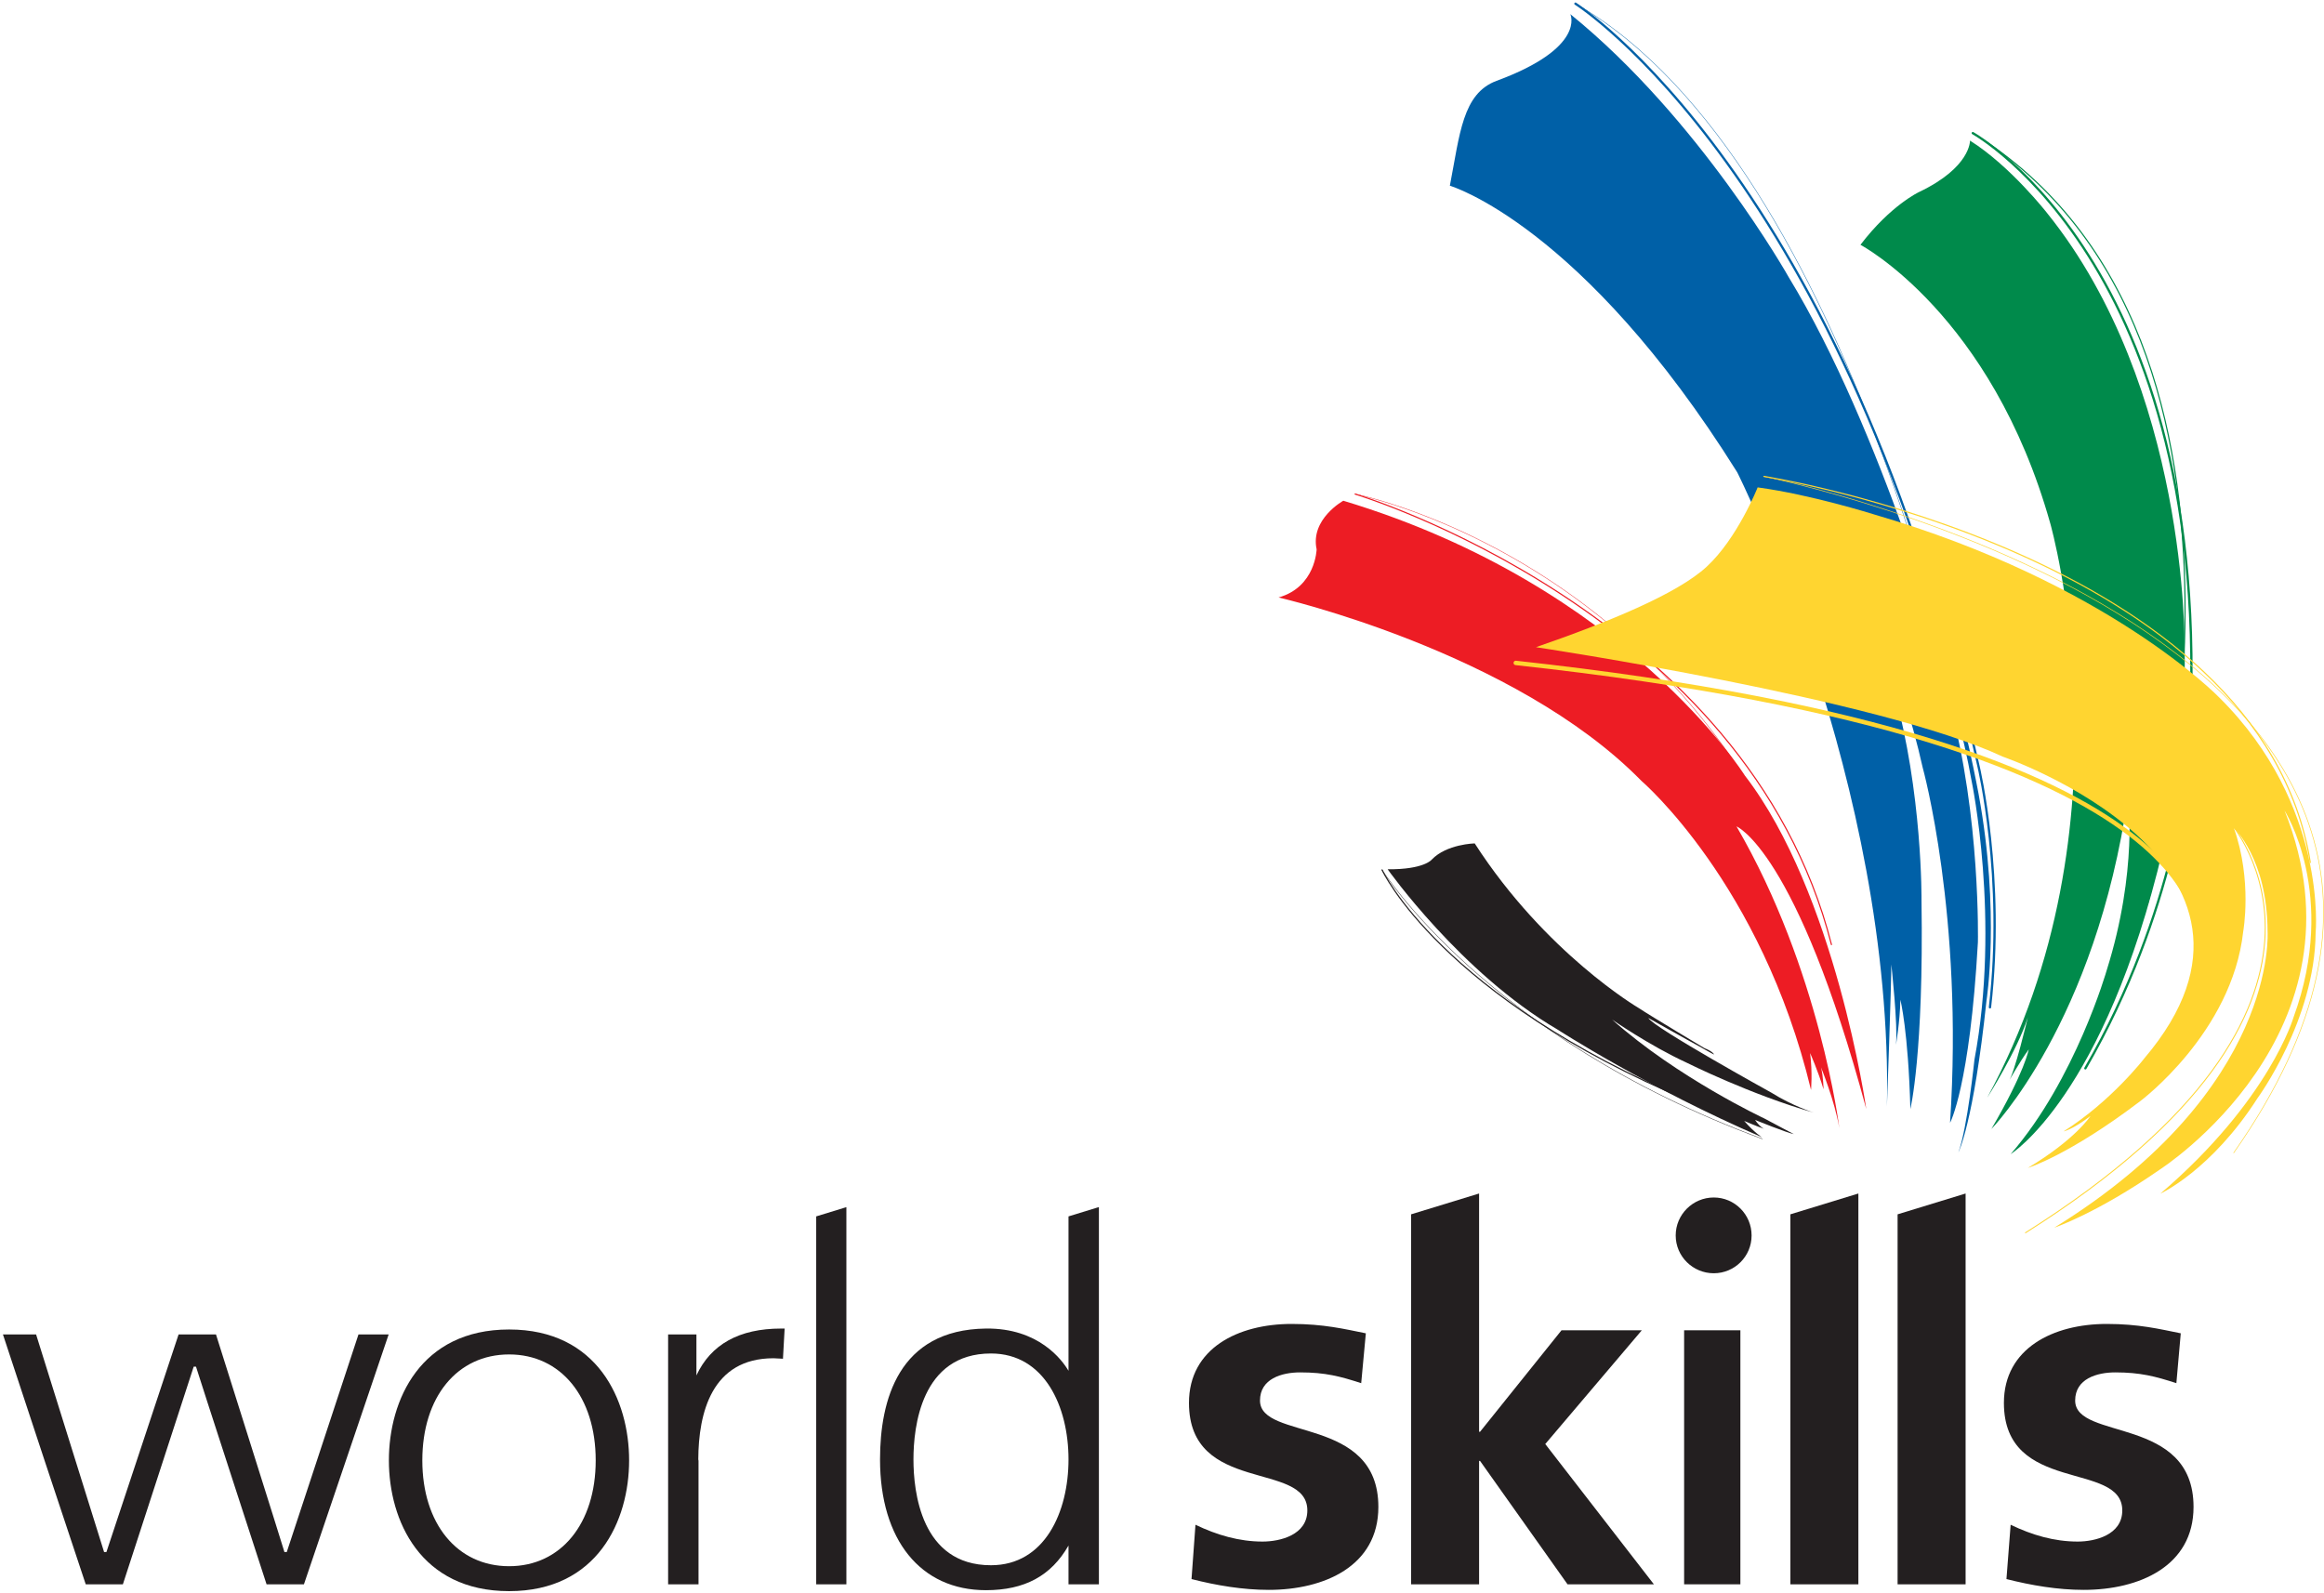 <?xml version="1.0" encoding="UTF-8"?>
<svg xmlns="http://www.w3.org/2000/svg" xmlns:xlink="http://www.w3.org/1999/xlink" width="716pt" height="491pt" viewBox="0 0 716 491" version="1.1">
<g id="surface1">
<path style="fill:none;stroke-width:4.678;stroke-linecap:butt;stroke-linejoin:miter;stroke:rgb(0%,0%,0%);stroke-opacity:1;stroke-miterlimit:2.613;" d="M 4172.812 2960.938 L 4172.812 2960.938 " transform="matrix(0.1,0,0,-0.1,0,491)"/>
<path style="fill:none;stroke-width:4.678;stroke-linecap:butt;stroke-linejoin:miter;stroke:rgb(0%,0%,0%);stroke-opacity:1;stroke-miterlimit:2.613;" d="M 875.859 1616.875 L 875.859 1616.875 " transform="matrix(0.1,0,0,-0.1,0,491)"/>
<path style=" stroke:none;fill-rule:evenodd;fill:rgb(13.699%,12.199%,12.5%);fill-opacity:1;" d="M 156.855 482.633 C 140.84 482.633 130.113 469.512 130.113 450.027 C 130.113 430.496 140.84 417.375 156.855 417.375 C 172.805 417.375 183.531 430.496 183.531 450.027 C 183.531 469.512 172.805 482.633 156.855 482.633 Z M 156.855 409.688 C 129.539 409.688 119.812 431.426 119.812 450.027 C 119.812 468.582 129.539 490.316 156.855 490.316 C 184.102 490.316 193.824 468.582 193.824 450.027 C 193.824 431.426 184.102 409.691 156.855 409.688 "/>
<path style=" stroke:none;fill-rule:evenodd;fill:rgb(13.699%,12.199%,12.5%);fill-opacity:1;" d="M 214.562 423.84 C 214.562 421.734 214.562 411.207 214.562 411.207 L 205.84 411.207 L 205.84 488.211 L 215.207 488.211 L 215.207 450.176 L 215.137 449.684 C 215.207 435.488 219.215 418.551 238.305 418.551 L 241.238 418.699 L 241.238 418.406 L 241.738 409.398 L 240.664 409.398 C 227.723 409.398 218.996 414.293 214.562 423.84 "/>
<path style=" stroke:none;fill-rule:evenodd;fill:rgb(13.699%,12.199%,12.5%);fill-opacity:1;" d="M 419.371 426.234 C 412.934 424.129 408.285 422.906 400.562 422.906 C 394.91 422.906 388.191 424.863 388.191 431.574 C 388.191 444.004 424.66 436.125 424.66 464.371 C 424.664 482.633 407.93 489.926 390.91 489.926 C 382.898 489.926 374.746 488.555 367.094 486.594 L 368.312 469.855 C 374.895 473.035 381.824 475.043 388.977 475.043 C 394.34 475.043 402.777 473.035 402.777 465.445 C 402.781 450.078 366.309 460.602 366.309 432.305 C 366.309 415.465 381.469 407.977 397.918 407.977 C 407.785 407.977 414.223 409.543 420.801 410.867 L 419.371 426.234 "/>
<path style="fill:none;stroke-width:173.35;stroke-linecap:butt;stroke-linejoin:miter;stroke:rgb(13.699%,12.199%,12.5%);stroke-opacity:1;stroke-miterlimit:10;" d="M 5275.273 27.891 L 5275.273 810.664 " transform="matrix(0.1,0,0,-0.1,0,491)"/>
<path style=" stroke:none;fill-rule:evenodd;fill:rgb(13.699%,12.199%,12.5%);fill-opacity:1;" d="M 670.516 426.234 C 664.078 424.129 659.355 422.906 651.703 422.906 C 646.055 422.906 639.336 424.863 639.336 431.574 C 639.336 444.004 675.805 436.125 675.805 464.371 C 675.805 482.633 659.07 489.926 641.98 489.926 C 633.969 489.926 625.891 488.555 618.168 486.594 L 619.457 469.855 C 626.035 473.035 632.898 475.043 640.121 475.043 C 645.414 475.043 653.852 473.035 653.852 465.445 C 653.852 450.078 617.383 460.602 617.383 432.305 C 617.383 415.465 632.613 407.977 649.062 407.977 C 658.93 407.977 665.293 409.543 671.871 410.867 L 670.516 426.234 "/>
<path style=" stroke:none;fill-rule:evenodd;fill:rgb(13.699%,12.199%,12.5%);fill-opacity:1;" d="M 476.078 444.984 L 505.824 409.934 L 481.082 409.934 L 455.98 441.215 L 455.695 441.215 L 455.695 367.785 L 434.746 374.199 L 434.746 488.211 L 455.695 488.211 L 455.695 450.176 L 455.98 450.176 L 482.941 488.211 L 509.547 488.211 L 476.078 444.984 "/>
<path style=" stroke:none;fill-rule:evenodd;fill:rgb(13.699%,12.199%,12.5%);fill-opacity:1;" d="M 305.309 482.336 C 283.715 482.336 281.426 459.523 281.426 449.73 C 281.426 439.895 283.715 417.082 305.309 417.082 C 321.828 417.082 329.195 433.48 329.195 449.73 C 329.195 465.988 321.828 482.336 305.309 482.336 Z M 338.133 372.094 L 329.195 374.836 C 329.195 374.836 329.195 420.703 329.195 422.418 C 327.266 419.141 320.039 409.199 303.738 409.398 C 276.777 409.738 271.129 431.523 271.129 449.73 C 271.129 474.555 283.641 490.023 303.738 490.023 C 315.68 490.023 323.836 485.613 329.195 476.266 C 329.195 477.051 329.195 488.211 329.195 488.211 L 338.562 488.211 L 338.562 371.996 L 338.133 372.094 "/>
<path style=" stroke:none;fill-rule:evenodd;fill:rgb(13.699%,12.199%,12.5%);fill-opacity:1;" d="M 260.402 372.094 L 251.465 374.836 L 251.465 488.211 L 260.762 488.211 L 260.762 371.996 L 260.402 372.094 "/>
<path style=" stroke:none;fill-rule:evenodd;fill:rgb(13.699%,12.199%,12.5%);fill-opacity:1;" d="M 551.594 374.199 L 551.594 488.211 L 572.547 488.211 L 572.547 367.785 L 551.594 374.199 "/>
<path style=" stroke:none;fill-rule:evenodd;fill:rgb(13.699%,12.199%,12.5%);fill-opacity:1;" d="M 584.629 374.199 L 584.629 488.211 L 605.582 488.211 L 605.582 367.785 L 584.629 374.199 "/>
<path style=" stroke:none;fill-rule:evenodd;fill:rgb(13.699%,12.199%,12.5%);fill-opacity:1;" d="M 539.648 380.711 C 539.648 374.246 534.43 369.012 527.992 369.012 C 521.559 369.012 516.266 374.246 516.266 380.711 C 516.266 387.172 521.559 392.359 527.992 392.359 C 534.43 392.359 539.648 387.172 539.648 380.711 "/>
<path style=" stroke:none;fill-rule:evenodd;fill:rgb(13.699%,12.199%,12.5%);fill-opacity:1;" d="M 10.906 411.207 L 0.895 411.207 L 1.035 411.598 C 1.465 413.07 26.062 487.328 26.348 488.016 L 26.422 488.211 L 37.859 488.211 C 37.859 488.211 59.531 421.586 59.672 421.148 C 59.891 421.148 60.102 421.148 60.387 421.148 C 60.461 421.586 82.125 488.211 82.125 488.211 L 93.641 488.211 L 119.742 411.207 L 110.445 411.207 C 110.445 411.207 88.492 477.832 88.348 478.273 C 88.133 478.273 87.848 478.273 87.633 478.273 C 87.562 477.832 66.539 411.207 66.539 411.207 L 55.023 411.207 C 55.023 411.207 32.93 477.832 32.785 478.273 C 32.57 478.273 32.285 478.273 32.07 478.273 C 31.93 477.832 11.117 411.207 11.117 411.207 L 10.906 411.207 "/>
<path style=" stroke:none;fill-rule:evenodd;fill:rgb(92.899%,10.999%,14.099%);fill-opacity:1;" d="M 393.91 184.113 C 393.91 184.113 466.637 200.762 505.68 240.605 C 505.68 240.605 542.652 272.23 557.957 335.871 C 557.957 335.871 558.457 330.582 557.672 324.512 C 557.672 324.512 560.102 329.945 561.816 335.676 C 561.816 335.676 561.742 331.609 561.031 328.914 C 561.031 328.914 565.25 339.148 566.68 347.664 C 566.68 347.664 560.746 298.859 535 254.656 C 535 254.656 553.523 262.098 574.977 341.746 C 574.977 341.746 565.465 275.172 537.574 238.988 C 537.578 238.988 501.176 180.59 413.863 154.301 C 413.867 154.301 403.637 159.934 405.637 169.281 C 405.641 169.281 405.352 180.883 393.91 184.113 "/>
<path style="fill:none;stroke-width:1.178;stroke-linecap:round;stroke-linejoin:miter;stroke:rgb(92.899%,10.999%,14.099%);stroke-opacity:1;stroke-miterlimit:4;" d="M 5691.875 1712.383 C 5397.93 3148.633 4175.078 3387.539 4175.078 3387.539 " transform="matrix(0.1,0,0,-0.1,0,491)"/>
<path style="fill:none;stroke-width:3.547;stroke-linecap:round;stroke-linejoin:miter;stroke:rgb(92.899%,10.999%,14.099%);stroke-opacity:1;stroke-miterlimit:4;" d="M 4175.078 3387.539 C 4175.078 3387.539 5381.484 3025.273 5642.5 1999.219 " transform="matrix(0.1,0,0,-0.1,0,491)"/>
<path style=" stroke:none;fill-rule:evenodd;fill:rgb(0%,37.599%,65.5%);fill-opacity:1;" d="M 461.059 24.918 C 450.547 28.832 449.762 41.367 446.688 57.23 C 446.688 57.23 487.449 69.172 535.219 145.539 C 535.219 145.539 583.414 241.047 581.34 341.008 C 581.34 341.008 582.699 303.953 582.699 297.195 C 582.699 297.195 584.77 316.141 584.129 321.969 C 584.129 321.969 585.348 314.918 585.488 308.062 C 585.488 308.062 587.918 317.66 588.562 341.746 C 588.562 341.746 592.711 324.902 591.996 277.469 C 591.996 277.465 592.352 244.277 583.414 212.605 C 583.414 212.605 571.043 170.754 568.684 164.145 C 568.684 164.145 585.918 207.316 592.352 236.496 C 592.352 236.496 605.012 282.07 600.789 346.004 C 600.789 346.004 606.867 334.84 609.371 290.391 C 609.371 290.391 610.23 251.375 600.648 216.816 L 591.852 186.074 C 591.852 186.074 602.293 211.82 607.441 240.707 C 607.441 240.703 616.379 283.488 608.301 326.566 C 608.301 326.566 606.152 347.473 603.363 355.105 C 603.367 355.105 608.016 346.199 612.016 308.359 C 612.016 308.355 616.309 281.285 609.586 244.672 C 609.586 244.672 605.223 221.121 600.434 206.684 C 600.434 206.684 579.98 132.812 551.09 85.426 C 551.094 85.426 523.633 36.617 483.801 4.359 C 483.801 4.359 488.805 14.688 461.059 24.918 "/>
<path style="fill:none;stroke-width:1.178;stroke-linecap:round;stroke-linejoin:miter;stroke:rgb(0%,37.599%,65.5%);stroke-opacity:1;stroke-miterlimit:4;" d="M 6072.266 2553.398 C 6072.266 2553.398 5720.43 4402.812 4853.75 4898.711 " transform="matrix(0.1,0,0,-0.1,0,491)"/>
<path style="fill:none;stroke-width:7.095;stroke-linecap:round;stroke-linejoin:miter;stroke:rgb(0%,37.599%,65.5%);stroke-opacity:1;stroke-miterlimit:4;" d="M 4853.75 4898.711 C 4853.75 4898.711 5686.836 4371.992 6095.859 2547.5 C 6095.859 2547.5 6177.383 2205.82 6130.898 1805.898 " transform="matrix(0.1,0,0,-0.1,0,491)"/>
<path style=" stroke:none;fill-rule:evenodd;fill:rgb(0%,54.099%,29.399%);fill-opacity:1;" d="M 573.188 75.438 C 573.188 75.438 613.52 96.734 631.684 161.352 C 631.684 161.348 658.145 254.02 612.23 338.266 C 612.23 338.266 621.453 323.824 624.746 313.547 C 624.746 313.547 620.672 330.777 618.738 333.473 C 618.738 333.473 622.316 327.059 625.031 323.387 C 625.031 323.383 623.887 330.141 613.52 347.91 C 613.52 347.91 645.629 315.164 655.637 245.305 C 655.641 245.305 658.715 268.312 649.062 298.961 C 649.062 298.961 639.406 332.734 619.457 355.648 C 619.457 355.648 648.414 337.73 666.367 261.656 C 666.367 261.656 674.016 229.152 673.016 198.75 C 673.016 198.75 674.09 119.496 630.684 65.648 C 630.684 65.648 619.387 51.156 606.938 43.328 C 606.938 43.324 607.227 51.551 591.211 59.188 C 591.211 59.188 582.484 63.25 573.188 75.438 "/>
<path style="fill:none;stroke-width:3.547;stroke-linecap:round;stroke-linejoin:miter;stroke:rgb(0%,54.099%,29.399%);stroke-opacity:1;stroke-miterlimit:4;" d="M 6615.742 2122.109 C 6615.742 2122.109 7104.141 3863.867 6078.008 4499.766 " transform="matrix(0.1,0,0,-0.1,0,491)"/>
<path style="fill:none;stroke-width:7.095;stroke-linecap:round;stroke-linejoin:miter;stroke:rgb(0%,54.099%,29.399%);stroke-opacity:1;stroke-miterlimit:4;" d="M 6078.008 4499.766 C 6078.008 4499.766 6851.016 4070.898 6740.898 2559.258 C 6740.898 2559.258 6706.562 2105.977 6424.805 1617.891 " transform="matrix(0.1,0,0,-0.1,0,491)"/>
<path style="fill:none;stroke-width:2.952;stroke-linecap:round;stroke-linejoin:miter;stroke:rgb(100%,83.499%,18.799%);stroke-opacity:1;stroke-miterlimit:4;" d="M 6868.906 2378.125 C 6868.906 2378.125 7368.047 1821.992 6240.312 1111.211 " transform="matrix(0.1,0,0,-0.1,0,491)"/>
<path style="fill:none;stroke-width:3.547;stroke-linecap:round;stroke-linejoin:miter;stroke:rgb(100%,83.499%,18.799%);stroke-opacity:1;stroke-miterlimit:4;" d="M 5434.375 3441.875 C 5434.375 3441.875 6965.391 3201.992 7117.734 2252.305 " transform="matrix(0.1,0,0,-0.1,0,491)"/>
<path style="fill:none;stroke-width:1.774;stroke-linecap:round;stroke-linejoin:miter;stroke:rgb(100%,83.499%,18.799%);stroke-opacity:1;stroke-miterlimit:4;" d="M 5434.375 3441.875 C 5434.375 3441.875 7985.156 2930.781 6881.758 1357.461 " transform="matrix(0.1,0,0,-0.1,0,491)"/>
<path style="fill:none;stroke-width:13.607;stroke-linecap:round;stroke-linejoin:miter;stroke:rgb(100%,83.499%,18.799%);stroke-opacity:1;stroke-miterlimit:4;" d="M 6770.234 1996.289 C 6770.234 1996.289 6914.648 2622.891 4669.922 2867.188 " transform="matrix(0.1,0,0,-0.1,0,491)"/>
<path style=" stroke:none;fill-rule:evenodd;fill:rgb(13.699%,12.199%,12.5%);fill-opacity:1;" d="M 427.523 267.871 C 427.523 267.871 450.117 299.84 479.797 317.219 C 479.797 317.219 508.043 335.48 542.867 350.457 C 542.867 350.457 540.723 349.234 537.359 345.414 C 537.359 345.414 541.223 347.082 543.512 347.863 C 543.512 347.863 542.297 347.422 540.723 345.121 C 540.723 345.121 550.66 349.137 552.664 349.477 C 552.664 349.477 547.801 346.934 543.512 344.629 C 543.512 344.629 516.91 332.199 496.672 314.184 C 496.672 314.184 508.113 322.164 519.699 327.5 C 519.699 327.5 539.363 337.34 558.812 342.867 C 558.816 342.867 552.164 340.766 545.727 336.699 C 545.727 336.699 509.398 316.633 507.828 313.695 C 507.828 313.695 521.988 321.672 523.559 322.457 C 523.562 322.457 527.133 324.512 528.066 324.953 C 528.066 324.953 527.992 324.168 525.133 322.992 C 525.137 322.992 508.828 313.254 504.68 310.512 C 504.68 310.512 476.148 293.723 454.34 259.895 C 454.34 259.895 445.688 260.09 441.109 264.887 C 441.113 264.887 438.75 267.973 427.523 267.871 "/>
<path style="fill:none;stroke-width:3.547;stroke-linecap:round;stroke-linejoin:miter;stroke:rgb(13.699%,12.199%,12.5%);stroke-opacity:1;stroke-miterlimit:4;" d="M 4258.047 2229.297 C 4258.047 2229.297 4438.984 1837.695 5209.844 1515.586 " transform="matrix(0.1,0,0,-0.1,0,491)"/>
<path style="fill:none;stroke-width:1.178;stroke-linecap:round;stroke-linejoin:miter;stroke:rgb(13.699%,12.199%,12.5%);stroke-opacity:1;stroke-miterlimit:4;" d="M 4258.047 2229.297 C 4258.047 2229.297 4578.438 1714.805 5429.414 1400.547 " transform="matrix(0.1,0,0,-0.1,0,491)"/>
<path style=" stroke:none;fill-rule:evenodd;fill:rgb(100%,83.499%,18.799%);fill-opacity:1;" d="M 473.215 199.434 C 473.215 199.434 578.906 215.25 617.023 233.164 C 617.023 233.164 711.848 265.82 660.645 326.129 C 660.645 326.129 650.488 339.344 635.762 348.645 C 635.762 348.645 638.477 348.156 644.055 343.898 C 644.055 343.898 639.477 351.094 624.746 359.906 C 624.746 359.906 637.477 355.988 659.355 339.344 C 659.355 339.344 687.676 318.246 691.109 287.062 C 691.109 287.062 693.969 271.348 688.246 255.195 C 688.25 255.195 698.547 264.594 698.617 287.062 C 698.617 287.062 701.977 335.676 632.898 378.312 C 632.898 378.312 645.914 373.953 665.434 360.395 C 665.438 360.395 731.297 318.246 703.836 249.762 C 703.84 249.762 720.426 275.703 706.625 313.449 C 706.625 313.449 699.262 339.004 665.578 367.836 C 665.578 367.836 681.312 360.641 695.539 338.367 C 695.539 338.367 713.203 314.328 713.422 287.453 C 713.422 287.453 717.211 248.145 683.742 214.953 C 683.742 214.953 649.703 179.609 577.191 158.465 C 577.191 158.465 557.887 152.391 541.512 150.191 C 541.512 150.191 535.289 165.902 525.777 174.664 C 516.621 183.086 495.383 191.75 473.215 199.434 "/>
</g>
</svg>
